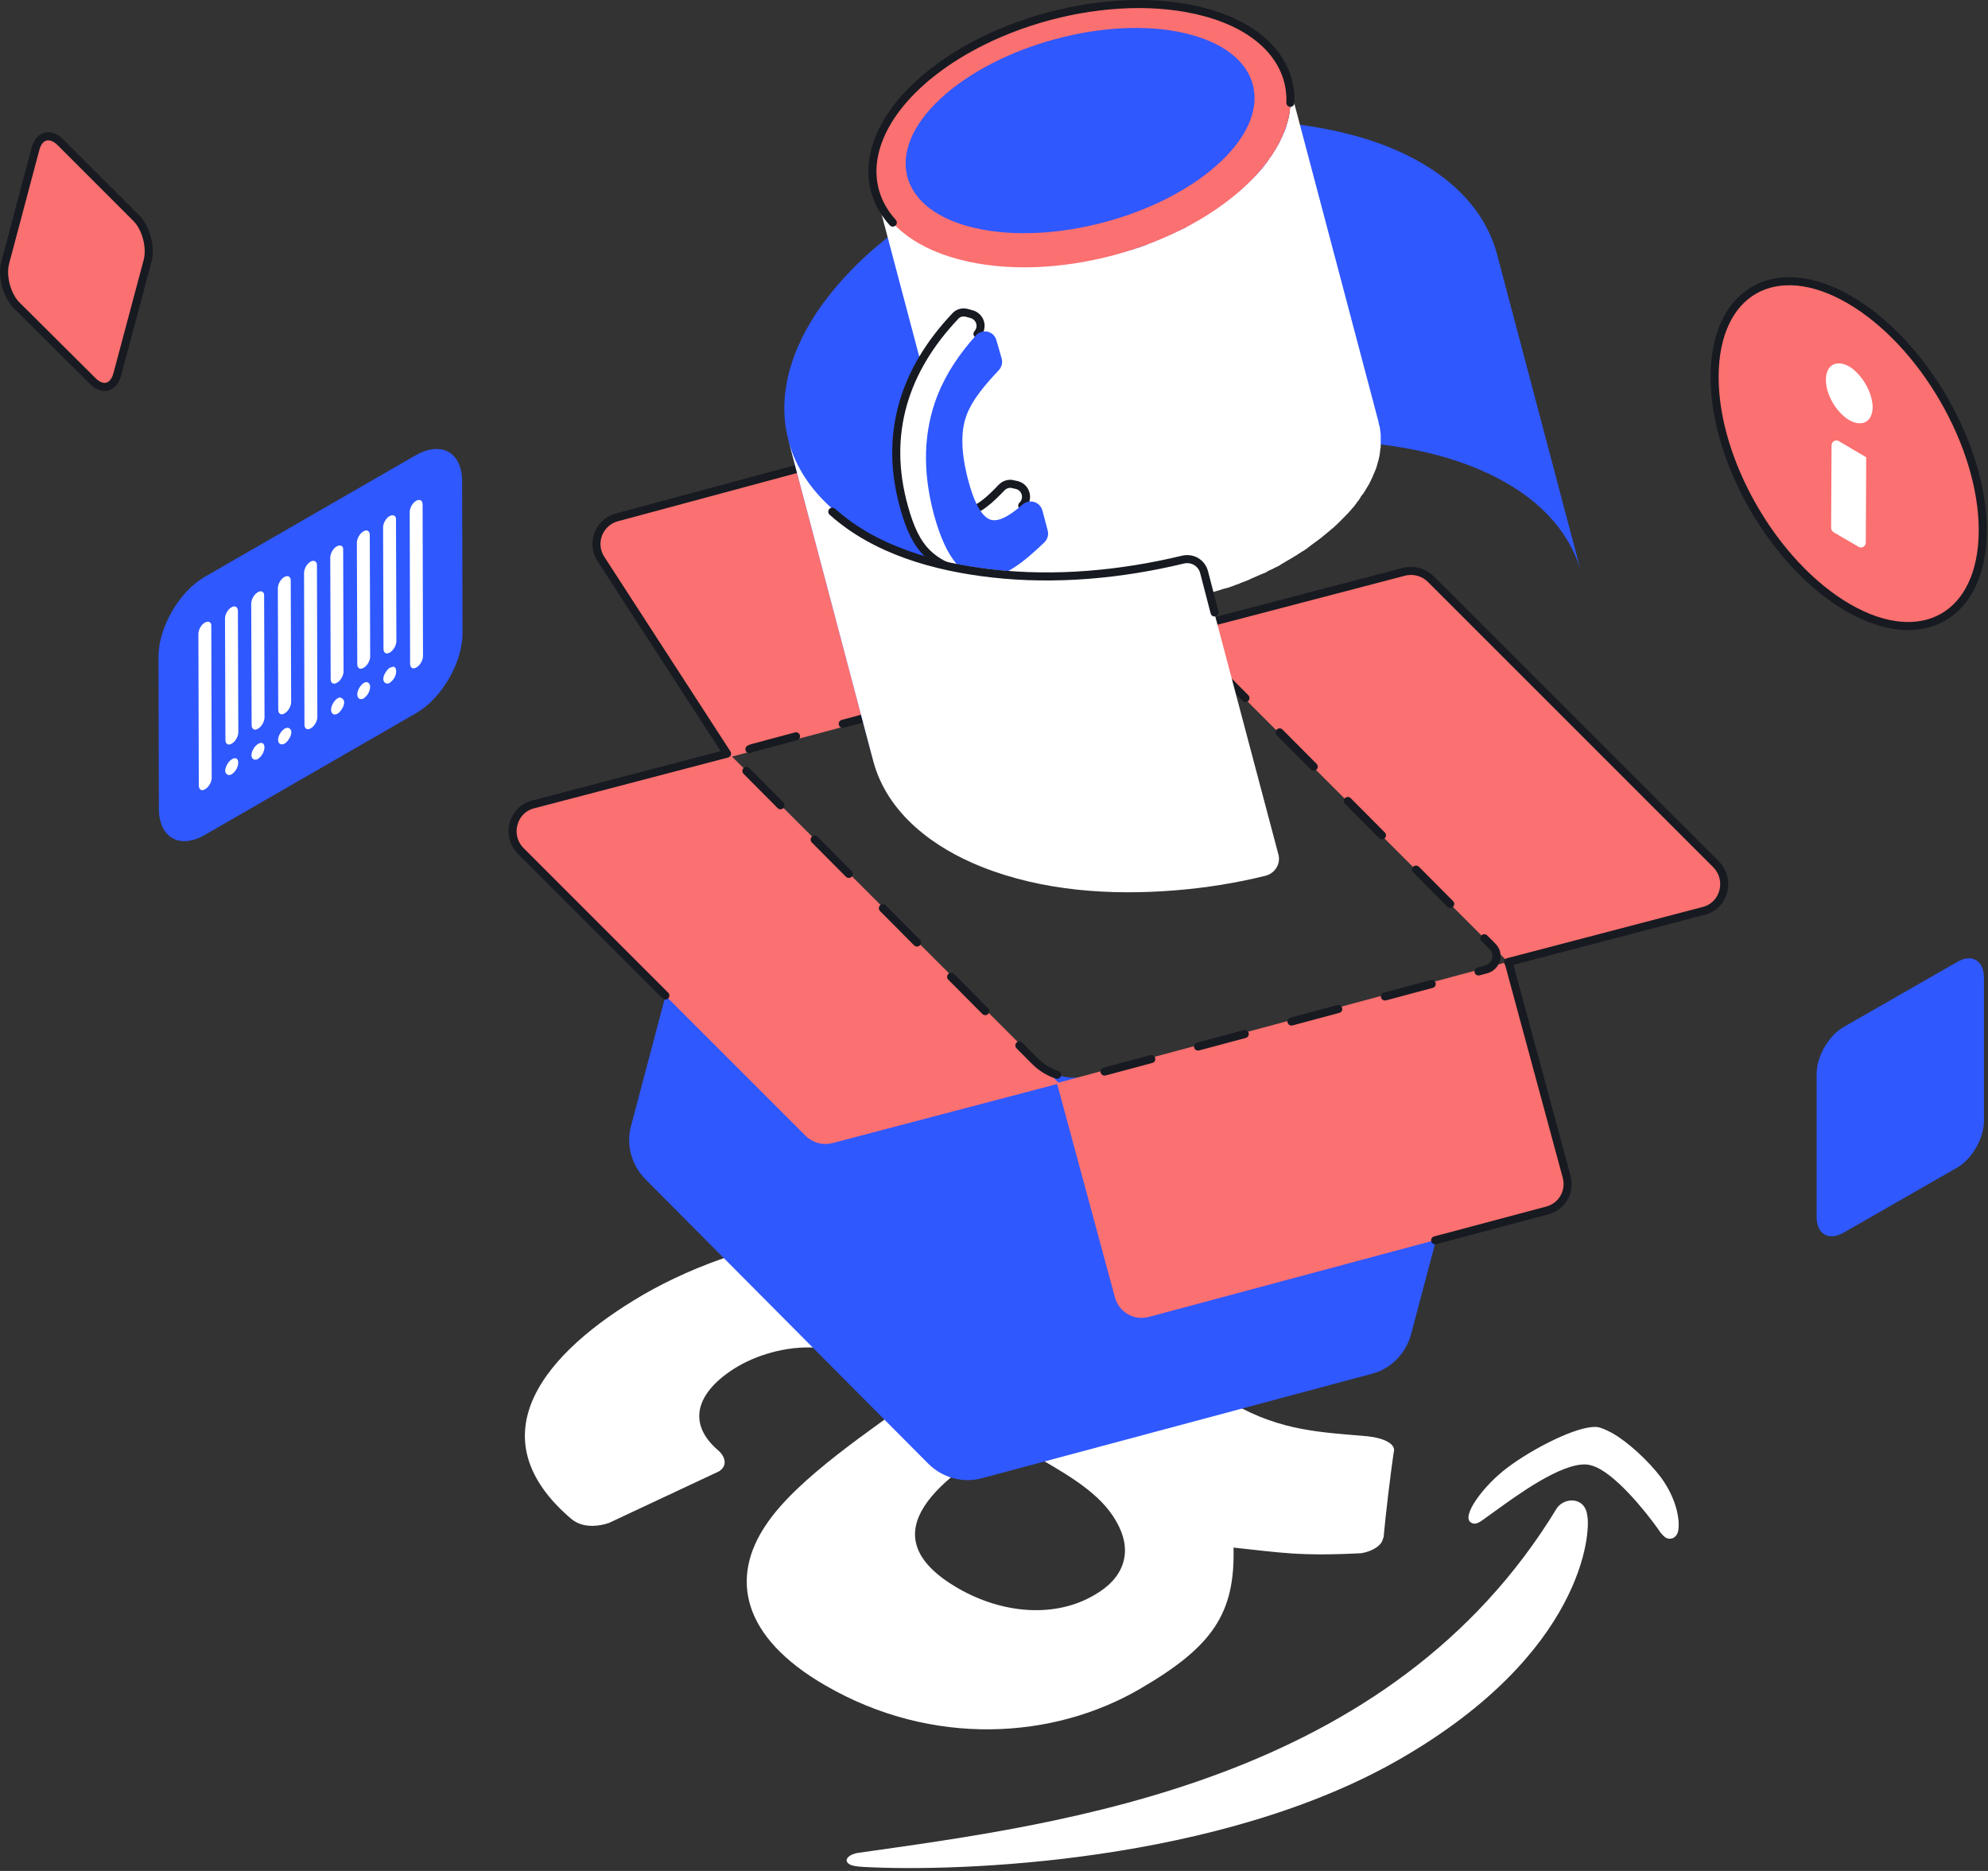 <svg width="493" height="464" viewBox="0 0 493 464" fill="none" xmlns="http://www.w3.org/2000/svg">
<rect x="0" y="0" width="493" height="464" fill="#333333" stroke="none"/>
<path d="M391.7 372.6C389.9 371.6 387.4 372.2 386.1 374C344.8 442.1 263.7 452.3 212.9 459.5C210.6 459.8 209 461.3 210.6 462.3C211.2 462.7 212.3 462.9 214.1 463C237.4 464.3 302.7 462.1 347.6 436C392.6 409.9 394.6 380.1 393.6 375.7C393.4 374.1 392.6 373.1 391.7 372.6ZM344.2 357.6C343 356.9 341.1 356.4 339.1 356.2C328 355.2 317.8 355 305.8 348.1L265.9 325.1C263.2 323.5 260.6 322 257.9 320.5C244.1 312.6 230.8 305.8 210.6 306.2C191.4 306.4 171.9 313.9 159.5 321.1C135.3 335.2 117.4 356.1 141.8 376.8C142.1 377 142.4 377.2 142.7 377.4C145.3 378.9 148.7 378.5 151 377.7L178.3 364.9C180.5 363.5 179.9 361.2 178 359.6C169.7 352.4 173.4 344.5 183.1 338.8C188.3 335.8 196.2 333.4 204 334.4C211 335.2 216.6 338.1 221.7 341C223 341.8 224.3 342.5 225.6 343.3L228.9 345.2C215.9 354.7 197.7 366.6 190 378.1C181 391.3 183.9 406 204.7 418C231.3 433.4 261.3 431.3 282.6 418.9C300.7 408.4 306.3 400.2 305.9 383.8C317.3 385 322.1 386 337.6 385.2C340.5 384.7 342.8 383.2 343 381.4H343.1C343.6 375.8 344.8 365.8 345.6 360.3C346 359.2 345.4 358.3 344.2 357.6ZM237.6 393.9C215.8 381.3 231.2 367.7 249.6 357L255.1 360.2C256 360.7 256.9 361.2 257.8 361.7C266.6 366.8 274 371.3 277.5 378.6C280.7 385.1 278.7 391.4 271.5 395.5C261.8 401.3 248.7 400.3 237.6 393.9ZM399.8 355.4C398.3 354.6 397 354 396 353.9C391.1 353.5 379.7 359.5 373.8 364C368 368.3 362.2 376.1 364.8 377.6C364.9 377.7 365 377.7 365.2 377.8C366.6 378.1 367.1 377.3 371.4 374.3C375.6 371.3 387.1 362.7 393.5 363.2C394.5 363.3 395.7 363.7 396.9 364.4C403 367.9 410.5 378.1 411.8 380.1C412.2 380.6 412.6 381 413 381.3C414.4 382.1 415.9 381.3 416.2 379.5C416.6 377.1 415.9 371.9 411.9 366.4C408.7 362.2 403.7 357.6 399.8 355.4Z" fill="white"/>
<path d="M270 266.8L368.6 240.4C371.1 239.7 373.5 242 372.8 244.6L349.9 331C348.6 335.7 344.9 339.5 340.2 340.7L243.5 366.6C238.8 367.9 233.7 366.5 230.2 363L160 292.4C156.6 288.9 155.2 283.9 156.5 279.2L179.4 192.7C180.1 190.1 183.3 189.3 185.1 191.2L256.7 263.2C260.2 266.7 265.3 268.1 270 266.8Z" fill="#2F58FF"/>
<path d="M292.9 157.8L258.6 104.8C257 102.3 253.9 101.1 251.1 101.9L153 128.3C148.5 129.5 146.5 134.7 149 138.6L180.9 187.8L292.9 157.8Z" fill="#FB7070"/>
<path d="M292 156.6L348.3 141.8C350.7 141.2 353.2 141.9 354.9 143.6L425.7 214.4C429.4 218.1 427.7 224.5 422.6 225.9L374 238.6L292 156.6Z" fill="#FB7070"/>
<path d="M262.7 268.7L206.4 283.5C204 284.1 201.5 283.4 199.8 281.7L129.1 211C125.4 207.3 127.1 200.9 132.2 199.5L180.7 186.8L262.7 268.7Z" fill="#FB7070"/>
<path d="M262.1 268.6L276.5 321.8C277.5 325.4 281.2 327.6 284.9 326.6L383.7 300.1C387.4 299.1 389.5 295.4 388.5 291.7L374.1 238.5L262.1 268.6Z" fill="#FB7070"/>
<path d="M355.9 307.6L383.7 300.2C387.4 299.2 389.5 295.5 388.5 291.8L374.1 238.6" stroke="#171A21" stroke-width="2" stroke-miterlimit="10" stroke-linecap="round" stroke-linejoin="round"/>
<path d="M374 238.6L422.5 225.9C427.6 224.6 429.3 218.2 425.6 214.4L354.8 143.6C353.1 141.9 350.6 141.2 348.2 141.8L292 156.5L258.5 104.8C256.9 102.3 253.8 101.1 251 101.9L153 128.3C148.5 129.5 146.5 134.7 149 138.6L180.3 186.9L132.2 199.5C127.1 200.8 125.4 207.2 129.1 211L165 246.9" stroke="#171A21" stroke-width="2" stroke-miterlimit="10" stroke-linecap="round" stroke-linejoin="round"/>
<path d="M185.1 191.2L256.7 263.2C260.2 266.7 265.2 268 270 266.8L368.6 240.4C371.1 239.7 372 236.5 370.1 234.7L298.5 162.7C295 159.2 290 157.9 285.2 159.1L186.6 185.5C184.1 186.2 183.3 189.3 185.1 191.2Z" stroke="#171A21" stroke-width="2" stroke-miterlimit="10" stroke-linecap="round" stroke-linejoin="round" stroke-dasharray="12 12"/>
<path d="M335.4 33.5C323.7 30.4 311.1 29.4 299.1 30.3C287 31.2 275 33.3 263.4 37C241.6 44 219.5 55.3 205.2 73.8C197.4 83.8 192.1 96.8 195.6 109.5L216.6 188.9C212.6 174.2 220.2 159.5 229.9 148.8C239.9 137.8 252.7 129.5 266.1 123.4C280.4 116.9 295.6 112.6 311.1 110.6C326.2 108.6 342.1 109 356.9 113C370.1 116.6 383.9 123.8 390.1 136.6C390.9 138.3 391.6 140 392.1 141.9L371.1 62.5C367.1 48.5 353.8 38.4 335.4 33.5C353.8 38.4 334.3 33.2 335.4 33.5Z" fill="#2F58FF"/>
<path d="M319.6 21C319.7 21.3 319.7 21.5 319.8 21.8C319.8 22 319.9 22.3 319.9 22.5C319.9 22.8 320 23 320 23.3C320 23.5 320 23.8 320 24C320 24.3 320 24.5 320 24.8C320 25 320 25.3 320 25.5C320 25.8 320 26 320 26.3C320 26.5 320 26.8 319.9 27C319.9 27.3 319.8 27.6 319.8 27.9C319.8 28.1 319.7 28.4 319.7 28.6C319.6 28.9 319.6 29.2 319.5 29.5C319.4 29.7 319.4 30 319.3 30.2C319.2 30.6 319.1 30.9 319 31.3C318.9 31.5 318.9 31.7 318.8 31.9C318.7 32.3 318.5 32.7 318.3 33.1C318.2 33.3 318.2 33.4 318.1 33.6C317.8 34.2 317.5 34.9 317.2 35.5C317.1 35.7 317 35.8 316.9 36C316.6 36.5 316.4 37 316 37.5C315.9 37.7 315.7 37.9 315.6 38.2C315.4 38.5 315.2 38.8 315 39C314.8 39.3 314.6 39.5 314.5 39.8C314.3 40.1 314.1 40.4 313.9 40.6C313.7 40.9 313.5 41.1 313.3 41.4C313.1 41.7 312.8 42 312.6 42.2C312.4 42.5 312.2 42.7 311.9 43C311.6 43.3 311.4 43.6 311.1 43.8C310.8 44.1 310.5 44.5 310.1 44.8C309.5 45.4 308.8 46.1 308.1 46.7C307.9 46.9 307.7 47.1 307.5 47.2C307 47.7 306.4 48.1 305.8 48.6C305.6 48.8 305.4 48.9 305.2 49.1C304.5 49.7 303.7 50.3 302.9 50.8C302.8 50.9 302.6 51 302.5 51.1C301.8 51.6 301.2 52 300.5 52.5C300.2 52.7 299.9 52.9 299.7 53C299.3 53.2 298.9 53.5 298.6 53.7C298.3 53.9 298 54.1 297.6 54.3C297.2 54.5 296.8 54.8 296.4 55C296.1 55.2 295.7 55.4 295.4 55.6C295 55.8 294.6 56 294.2 56.3C293.9 56.5 293.5 56.7 293.2 56.8C292.8 57 292.4 57.2 291.9 57.4C291.6 57.6 291.3 57.7 290.9 57.9C290 58.3 289.1 58.7 288.1 59.1C288 59.2 287.8 59.2 287.7 59.3C286.9 59.6 286.1 60 285.2 60.3C284.9 60.4 284.6 60.5 284.3 60.7C283.8 60.9 283.2 61.1 282.7 61.3C282.4 61.4 282 61.5 281.7 61.6C281.1 61.8 280.6 62 280 62.1C279.7 62.2 279.4 62.3 279 62.4C278.5 62.5 278 62.7 277.5 62.8C277.2 62.9 276.8 63 276.5 63.1C276 63.2 275.4 63.4 274.9 63.5C274.6 63.6 274.3 63.7 274 63.7C273.5 63.8 273 63.9 272.5 64C272.2 64.1 271.8 64.2 271.5 64.2C271 64.3 270.4 64.4 269.9 64.5C269.6 64.6 269.3 64.6 269 64.7C268.3 64.8 267.7 64.9 267 65C266.8 65 266.6 65.1 266.4 65.1C265.6 65.2 264.7 65.3 263.9 65.4C263.8 65.4 263.6 65.4 263.5 65.4C262.8 65.5 262 65.6 261.3 65.6C261 65.6 260.7 65.6 260.4 65.7C259.8 65.7 259.3 65.8 258.7 65.8C258.4 65.8 258.1 65.8 257.8 65.8C257.2 65.8 256.6 65.9 256 65.9C255.7 65.9 255.3 65.9 255 65.9C254.4 65.9 253.9 65.9 253.3 65.9C253 65.9 252.7 65.9 252.4 65.9C251.5 65.9 250.6 65.8 249.8 65.8C249.6 65.8 249.5 65.8 249.3 65.8C248.3 65.7 247.3 65.6 246.3 65.5C245.9 65.5 245.5 65.4 245.1 65.4C244.8 65.4 244.5 65.3 244.2 65.3C243.8 65.2 243.3 65.2 242.9 65.1C242.6 65.1 242.3 65 242 65C241.5 64.9 241 64.8 240.5 64.7C240.3 64.7 240 64.6 239.8 64.6C239.1 64.4 238.4 64.3 237.7 64.1C232.6 62.7 228.4 60.8 225.1 58.3C224.2 57.6 223.3 56.9 222.5 56.1C222.1 55.7 221.7 55.3 221.4 54.9C219.2 52.5 217.8 49.8 217 47L239.3 131.3C241.3 138.9 248.4 145.2 260.1 148.4C260.8 148.6 261.5 148.8 262.2 148.9C262.4 149 262.7 149 262.9 149C263.4 149.1 263.9 149.2 264.3 149.3C264.6 149.4 264.9 149.4 265.2 149.4C265.6 149.5 266.1 149.5 266.5 149.6C266.8 149.6 267.1 149.7 267.4 149.7C267.7 149.7 268 149.8 268.3 149.8C268.4 149.8 268.5 149.8 268.6 149.8C269.6 149.9 270.6 150 271.6 150.1C271.8 150.1 271.9 150.1 272.1 150.1C273 150.2 273.8 150.2 274.7 150.2C274.8 150.2 275 150.2 275.1 150.2C275.3 150.2 275.4 150.2 275.6 150.2C276.2 150.2 276.7 150.2 277.3 150.2C277.6 150.2 278 150.2 278.3 150.2C278.9 150.2 279.5 150.2 280.1 150.1C280.3 150.1 280.6 150.1 280.8 150.1C280.9 150.1 280.9 150.1 281 150.1C281.6 150.1 282.1 150 282.7 150C283 150 283.3 150 283.6 149.9C284.3 149.8 285.1 149.8 285.8 149.7C285.9 149.7 286 149.7 286.2 149.7C287 149.6 287.9 149.5 288.7 149.4C288.9 149.4 289.1 149.3 289.3 149.3C290 149.2 290.6 149.1 291.3 149C291.6 148.9 291.9 148.9 292.2 148.8C292.7 148.7 293.3 148.6 293.8 148.5C294.1 148.4 294.5 148.3 294.8 148.3C295.3 148.2 295.8 148.1 296.3 148H296.4C296.7 147.9 297 147.9 297.2 147.8C297.7 147.7 298.3 147.5 298.8 147.4C299.2 147.3 299.5 147.2 299.8 147.1C300.3 147 300.8 146.8 301.3 146.7C301.4 146.7 301.5 146.6 301.6 146.6C301.8 146.5 302.1 146.5 302.3 146.4C302.9 146.2 303.4 146 304 145.9C304.3 145.8 304.7 145.7 305 145.6C305.5 145.4 306.1 145.2 306.6 145C306.8 144.9 307 144.9 307.2 144.8C307.3 144.8 307.5 144.7 307.6 144.6C308.4 144.3 309.3 144 310.1 143.6C310.2 143.5 310.4 143.5 310.5 143.4C311.4 143 312.4 142.6 313.3 142.2C313.4 142.2 313.5 142.1 313.6 142.1C313.8 142 314.1 141.9 314.3 141.7C314.7 141.5 315.1 141.3 315.6 141.1C315.9 140.9 316.3 140.7 316.6 140.6C317 140.4 317.4 140.2 317.8 139.9C318.1 139.7 318.5 139.5 318.8 139.3C319.2 139.1 319.6 138.8 320 138.6C320.3 138.4 320.7 138.2 321 138C321.4 137.8 321.8 137.5 322.1 137.3C322.3 137.2 322.4 137.1 322.6 137C322.7 136.9 322.8 136.8 322.9 136.8C323.6 136.4 324.3 135.9 324.9 135.4C325 135.3 325.2 135.2 325.3 135.1C326.1 134.5 326.8 134 327.6 133.4C327.8 133.2 328 133.1 328.2 132.9C328.8 132.4 329.3 132 329.9 131.5C330.1 131.3 330.3 131.1 330.5 131C331.2 130.4 331.9 129.7 332.5 129.1C332.7 128.9 332.9 128.7 333 128.6C333.2 128.4 333.3 128.3 333.5 128.1C333.8 127.8 334 127.5 334.3 127.3C334.5 127 334.7 126.8 335 126.5C335.2 126.2 335.5 125.9 335.7 125.7C335.9 125.4 336.1 125.2 336.3 124.9C336.5 124.6 336.7 124.3 336.9 124.1C337.1 123.8 337.3 123.6 337.4 123.3C337.6 123 337.8 122.7 338 122.5C338.1 122.4 338.2 122.3 338.2 122.2C338.3 122.1 338.3 122 338.4 121.9C338.7 121.4 339 120.9 339.3 120.4C339.4 120.2 339.5 120.1 339.6 119.9C339.9 119.3 340.2 118.6 340.5 118V117.9C340.6 117.8 340.6 117.6 340.7 117.5C340.9 117.1 341 116.7 341.2 116.3C341.3 116.1 341.3 115.9 341.4 115.7C341.5 115.3 341.6 115 341.7 114.6C341.7 114.5 341.8 114.4 341.8 114.3C341.8 114.2 341.9 114 341.9 113.9C342 113.6 342 113.3 342.1 113C342.1 112.8 342.2 112.5 342.2 112.3C342.2 112 342.3 111.7 342.3 111.4C342.3 111.3 342.3 111.1 342.4 111C342.4 110.9 342.4 110.8 342.4 110.7C342.4 110.4 342.4 110.2 342.4 109.9C342.4 109.7 342.4 109.4 342.4 109.2C342.4 108.9 342.4 108.7 342.4 108.4C342.4 108.3 342.4 108.1 342.4 108C342.4 107.9 342.4 107.8 342.4 107.7C342.4 107.4 342.3 107.2 342.3 106.9C342.3 106.7 342.2 106.4 342.2 106.2C342.2 105.9 342.1 105.7 342 105.4C342 105.2 341.9 105.1 341.9 104.9C341.9 104.7 341.8 104.6 341.8 104.4L319.5 20.1C319.5 20.4 319.6 20.7 319.6 21Z" fill="white"/>
<path d="M298.7 3C321.8 9.2 327 28 310.1 44.9C293.2 61.8 260.9 70.5 237.7 64.3C214.5 58.1 209.4 39.4 226.2 22.4C243 5.4 275.5 -3.2 298.7 3Z" fill="#FB7070"/>
<path d="M221.4 55.2C213.5 46.5 214.7 34 226.2 22.4C243.1 5.5 275.5 -3.2 298.7 3C313 6.8 320.4 15.5 320 25.5" fill="#FB7070"/>
<path d="M221.4 55.2C213.5 46.5 214.7 34 226.2 22.4C243.1 5.5 275.5 -3.2 298.7 3C313 6.8 320.4 15.5 320 25.5" stroke="#171A21" stroke-width="2" stroke-miterlimit="10" stroke-linecap="round" stroke-linejoin="round"/>
<path d="M293.7 8.2C312.9 12.6 316.8 27 302.5 40.3C288.2 53.6 261.2 60.9 242 56.6C222.8 52.3 218.9 37.8 233.2 24.5C247.5 11.2 274.6 3.8 293.7 8.2Z" fill="#2F58FF"/>
<path d="M238.8 127C242.3 127.2 245.9 123.5 248.4 120.9C249.2 120.1 250.3 119.8 251.3 120.1L252.2 120.3C254.5 120.9 255.2 123.8 253.5 125.4C251.1 127.6 248.3 129.6 245.8 128.9L238.2 126.8C238.4 126.9 238.6 127 238.8 127ZM224.2 125.9C227.2 136.7 231 140.2 242 143C231.5 140.1 229.4 120.8 229.7 112.3C230 100.7 235.1 91.2 242.4 82.9C243.9 81.2 243.1 78.6 240.9 78L239.8 77.7C238.7 77.4 237.6 77.7 236.9 78.5C224.3 91.8 219.1 107.6 224.2 125.9Z" fill="white"/>
<path d="M242.4 82.8C243.9 81.1 243.1 78.5 240.9 77.9L239.8 77.6C238.7 77.3 237.6 77.6 236.9 78.4C224.3 91.7 219.1 107.6 224.2 125.8C227.2 136.6 231 140.1 242 142.9" fill="white"/>
<path d="M238.2 126.9C238.4 126.9 238.6 127 238.8 127C242.3 127.2 245.9 123.5 248.4 120.9C249.2 120.1 250.3 119.8 251.3 120.1L252.2 120.3C254.5 120.9 255.2 123.8 253.5 125.4M242.4 82.8C243.9 81.1 243.1 78.5 240.9 77.9L239.8 77.6C238.7 77.3 237.6 77.6 236.9 78.4C224.3 91.7 219.1 107.6 224.2 125.8C227.2 136.6 231 140.1 242 142.9" stroke="#171A21" stroke-width="2" stroke-miterlimit="10" stroke-linecap="round" stroke-linejoin="round"/>
<path d="M247.1 84.4C246.5 82.1 243.6 81.4 242 83.2C238 87.7 234.8 92.3 232.5 98C229 107 228.7 116.7 231.6 127.6C234.6 138.6 238.9 143.7 244.7 143.3C249.2 143 253.7 139.6 259 134.5C259.8 133.7 260.1 132.6 259.8 131.5L258.5 126.6C257.9 124.4 255.3 123.7 253.6 125.1C251.1 127.3 248.7 128.9 246.9 129C245.9 129.1 242.8 129.3 240.1 119.1C237.4 108.9 239.2 104.3 239.8 102.7C241.3 98.9 244.4 95.3 247.7 91.8C248.4 91 248.7 90 248.4 88.9L247.1 84.4Z" fill="#2F58FF"/>
<path d="M293 137.8C277.6 141.5 261.4 143 245.6 141.2C231.6 139.6 216.8 135.5 206.1 125.9C201.2 121.5 197.3 115.9 195.6 109.5L216.6 188.9C220.1 201.8 231.6 210.3 243.5 215C258.6 221 275.5 222.1 291.5 220.8C299 220.2 306.5 219 313.8 217.2C316.2 216.6 317.7 214.2 317 211.8L298.2 140.9C297.6 138.6 295.3 137.2 293 137.8Z" fill="white"/>
<path d="M301.2 151.9L298.6 141.9C298 139.6 295.7 138.2 293.3 138.8C277.9 142.5 261.7 144 245.9 142.2C231.9 140.6 217.1 136.5 206.4 126.9" stroke="#171A21" stroke-width="2" stroke-miterlimit="10" stroke-linecap="round" stroke-linejoin="round"/>
<path d="M103.1 112.9L50.7 143.1C44.4 146.8 39.3 155.6 39.3 162.9L39.4 200.5C39.4 207.8 44.6 210.7 50.9 207L103.3 176.8C109.6 173.1 114.7 164.3 114.7 157L114.6 119.4C114.6 112.2 109.5 109.3 103.1 112.9Z" fill="#2F58FF"/>
<path d="M96.6 128C95.7 128.5 95 129.8 95 130.8L95.1 160.9C95.1 161.9 95.8 162.4 96.7 161.8C97.6 161.3 98.3 160 98.3 159L98.2 128.9C98.3 127.9 97.5 127.5 96.6 128ZM90.1 131.8C89.2 132.3 88.5 133.6 88.5 134.6L88.6 164.7C88.6 165.7 89.3 166.2 90.2 165.6C91.1 165.1 91.8 163.8 91.8 162.8L91.7 132.7C91.7 131.7 91 131.2 90.1 131.8ZM83.5 135.5C82.6 136 81.9 137.3 81.9 138.3L82 168.4C82 169.4 82.7 169.9 83.6 169.3C84.5 168.8 85.2 167.5 85.2 166.5L85.1 136.4C85.2 135.4 84.5 135 83.5 135.5ZM77 139.3C76.1 139.8 75.4 141.1 75.4 142.1L75.5 179.7C75.5 180.7 76.2 181.2 77.1 180.6C78 180.1 78.7 178.8 78.7 177.8L78.6 140.2C78.6 139.2 77.9 138.8 77 139.3ZM70.5 143.1C69.6 143.6 68.9 144.9 68.9 145.9L69 176C69 177 69.7 177.5 70.6 176.9C71.5 176.4 72.2 175.1 72.2 174.1L72.1 144C72.1 143 71.4 142.6 70.5 143.1ZM63.9 146.9C63 147.4 62.3 148.7 62.3 149.7L62.4 179.8C62.4 180.8 63.1 181.3 64 180.7C64.9 180.2 65.6 178.9 65.6 177.9L65.5 147.8C65.6 146.8 64.8 146.3 63.9 146.9ZM57.4 150.6C56.5 151.1 55.8 152.4 55.8 153.4L55.9 183.5C55.9 184.5 56.6 185 57.5 184.4C58.4 183.9 59.1 182.6 59.1 181.6L59 151.6C59 150.5 58.3 150.1 57.4 150.6ZM50.8 154.4C49.9 154.9 49.2 156.2 49.2 157.2L49.3 194.8C49.3 195.8 50 196.3 50.9 195.7C51.8 195.2 52.5 193.9 52.5 192.9L52.4 155.3C52.5 154.3 51.7 153.9 50.8 154.4ZM64 184.5C63.8 184.6 63.6 184.8 63.4 185C63.2 185.2 63 185.4 62.9 185.7L62.8 185.8C62.2 186.9 62.2 188 62.9 188.3C63 188.4 63.2 188.4 63.4 188.4C63.6 188.4 63.8 188.3 64 188.2C64.4 187.9 64.8 187.5 65.1 187C65.7 185.9 65.8 184.7 65.1 184.3C64.9 184.2 64.4 184.2 64 184.5ZM57.5 188.3C57.3 188.4 57.1 188.6 56.9 188.8C56.5 189.2 56.2 189.8 56 190.3C55.8 190.9 55.8 191.4 56 191.7C56.1 191.9 56.2 192 56.4 192.1C56.5 192.2 56.7 192.2 56.9 192.2C57.1 192.2 57.3 192.1 57.5 192C57.9 191.7 58.3 191.3 58.6 190.8C59.2 189.7 59.3 188.5 58.6 188.1C58.3 188 57.9 188 57.5 188.3ZM70.6 180.7C70.4 180.8 70.2 181 70 181.2C69.8 181.4 69.6 181.6 69.5 181.9L69.4 182C68.8 183.1 68.8 184.2 69.5 184.5C69.6 184.6 69.8 184.6 70 184.6C70.2 184.6 70.4 184.5 70.6 184.4C71 184.2 71.4 183.7 71.7 183.2C71.9 182.9 72 182.7 72.1 182.4C72.3 181.8 72.3 181.3 72.1 181C72 180.8 71.9 180.7 71.7 180.6C71.4 180.4 71 180.5 70.6 180.7ZM96.7 165.6C96.3 165.8 95.9 166.3 95.6 166.8C95.4 167.1 95.3 167.3 95.2 167.6C95 168.2 95 168.7 95.2 169C95.3 169.2 95.4 169.3 95.6 169.4C95.9 169.6 96.3 169.6 96.7 169.3C97.1 169 97.5 168.6 97.8 168.1C98.4 167 98.4 165.8 97.8 165.4C97.6 165.3 97.2 165.4 96.7 165.6ZM90.2 169.4C89.8 169.6 89.4 170.1 89.1 170.6C88.8 171.1 88.6 171.7 88.6 172.2C88.6 173.2 89.3 173.7 90.2 173.2C90.6 172.9 91 172.5 91.3 172C91.9 170.9 92 169.7 91.3 169.3C91 169.1 90.6 169.1 90.2 169.4ZM83.7 173.2C83.3 173.4 82.9 173.9 82.6 174.4C82.3 174.9 82.1 175.5 82.1 176C82.1 177 82.8 177.5 83.7 177C84.1 176.8 84.5 176.3 84.8 175.8C85 175.5 85.1 175.3 85.2 175C85.4 174.4 85.4 173.9 85.2 173.6C85.1 173.4 85 173.3 84.8 173.2C84.5 172.9 84.1 172.9 83.7 173.2ZM103.2 124.2C102.3 124.7 101.6 126 101.6 127L101.7 164.6C101.7 165.6 102.4 166.1 103.3 165.5C104.2 165 104.9 163.7 104.9 162.7L104.8 125.1C104.8 124.1 104.1 123.7 103.2 124.2Z" fill="white"/>
<path d="M8.8 36.9L1.3 65.1C0.4 68.5 1.7 73.3 4.1 75.7L23 94.5C25.5 97 28.2 96.2 29.1 92.8L36.6 64.7C37.5 61.3 36.2 56.5 33.8 54.1L15 35.3C12.5 32.8 9.7 33.5 8.8 36.9Z" fill="#FB7070" stroke="#171A21" stroke-width="2" stroke-miterlimit="10" stroke-linecap="round" stroke-linejoin="round"/>
<path d="M492 242.5V278C492 282.3 489 287.5 485.3 289.6L457.2 305.7C453.5 307.8 450.5 306.1 450.5 301.8V266.3C450.5 262 453.5 256.8 457.2 254.7L485.3 238.6C489 236.4 492 238.2 492 242.5Z" fill="#2F58FF"/>
<path d="M458.6 74.3C440.3 63.7 425.3 72.2 425.2 93.3C425.1 114.4 440 140.1 458.3 150.7C476.6 161.3 491.6 152.8 491.7 131.7C491.8 110.6 476.9 84.9 458.6 74.3Z" fill="#FB7070" stroke="#171A21" stroke-width="2" stroke-miterlimit="10" stroke-linecap="round" stroke-linejoin="round"/>
<path d="M462.8 113.4L456 109.4C455.2 108.9 454.2 109.5 454.2 110.5L454.1 130.9C454.1 131.3 454.3 131.7 454.7 132L460.9 135.6C461.7 136.1 462.7 135.5 462.7 134.5L462.8 113.4ZM458.6 90.9C455.4 89.1 452.8 90.5 452.8 94.2C452.8 97.9 455.4 102.3 458.6 104.2C461.8 106 464.4 104.6 464.4 100.9C464.3 97.2 461.7 92.8 458.6 90.9Z" fill="white"/>
</svg>
